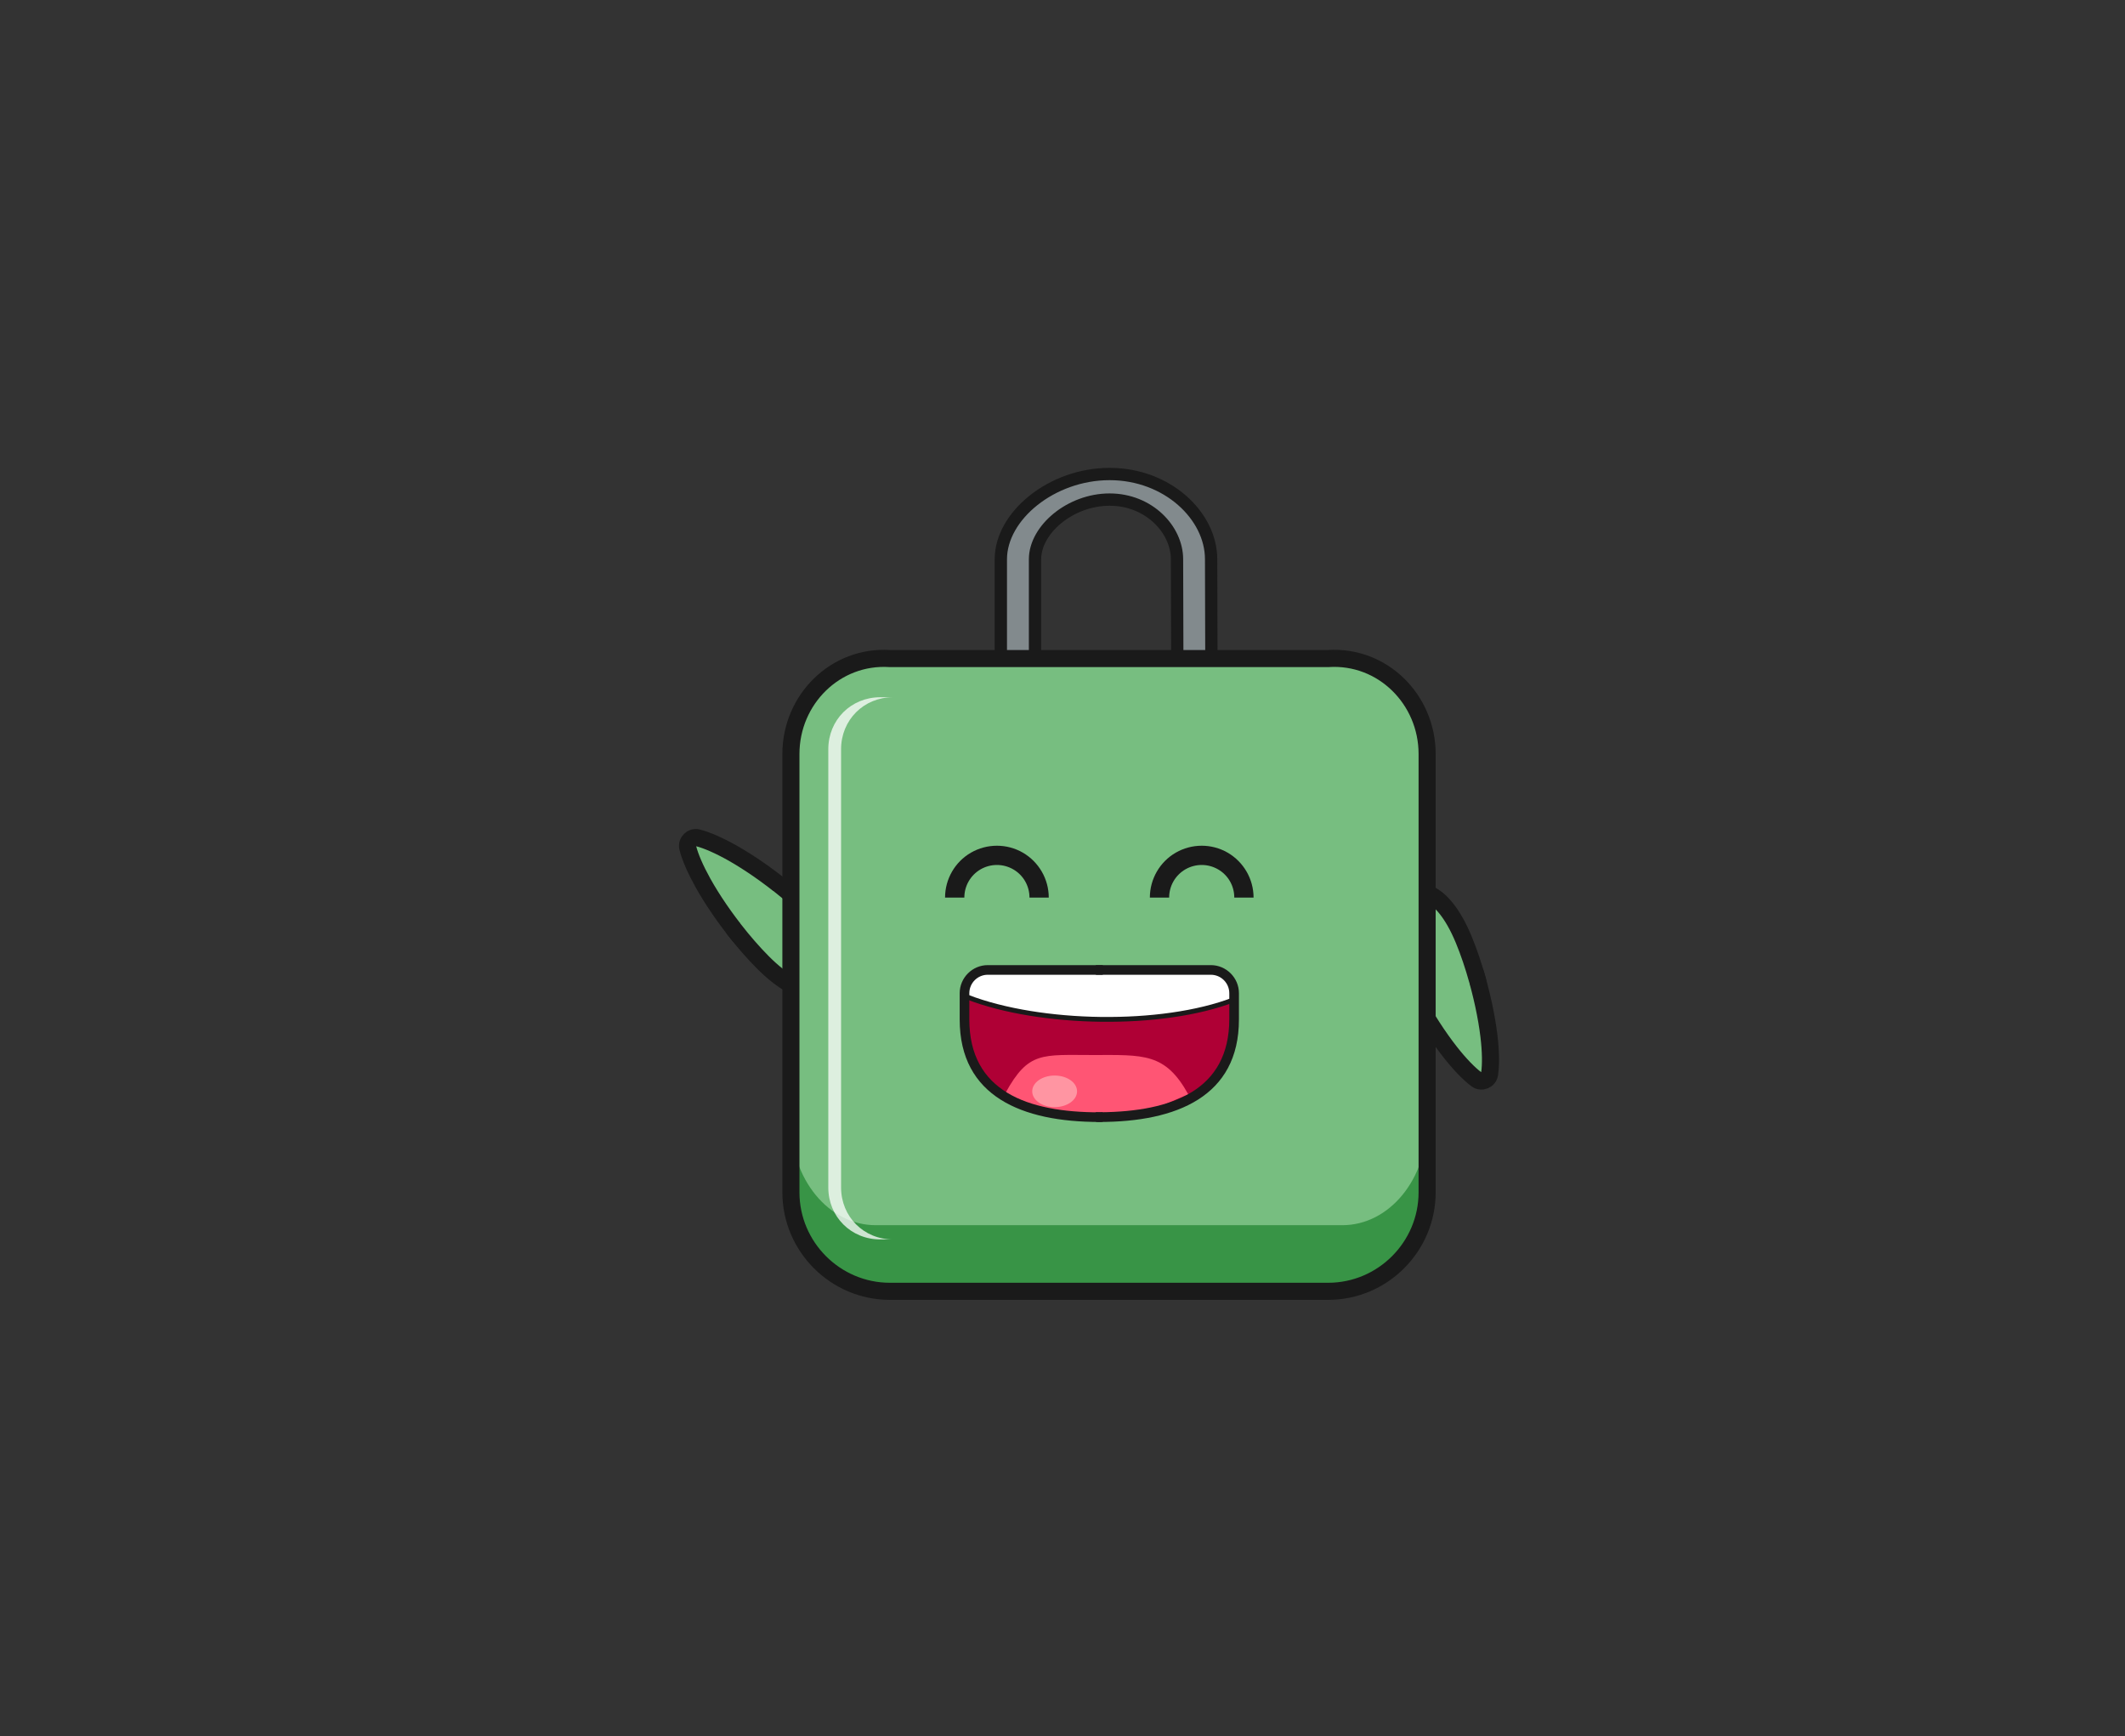 <?xml version="1.0" encoding="utf-8"?>
<!-- Generator: Adobe Illustrator 28.0.0, SVG Export Plug-In . SVG Version: 6.00 Build 0)  -->
<svg version="1.1" id="Layer_1" xmlns="http://www.w3.org/2000/svg" xmlns:xlink="http://www.w3.org/1999/xlink" x="0px" y="0px"
	 viewBox="0 0 3108.6 2539.3" style="enable-background:new 0 0 3108.6 2539.3;" xml:space="preserve">
<rect x="0" y="0" width="3108.6" height="2539.3" fill="#333333" stroke="none"/>
<style type="text/css">
	.st0{fill:#77BE80;stroke:#1A1A1A;stroke-width:25;stroke-linecap:round;stroke-linejoin:round;}
	.st1{fill:#828A8D;stroke:#1A1A1A;stroke-width:18;stroke-miterlimit:10;}
	.st2{fill:#77BE80;}
	.st3{fill:#389446;}
	.st4{opacity:0.75;fill:#FFFFFF;enable-background:new    ;}
	.st5{fill:none;stroke:#1A1A1A;stroke-width:25;stroke-miterlimit:10;}
	.st6{fill:#1A1A1A;}
	.st7{fill:#AF0035;}
	.st8{fill:#FFFFFF;}
	.st9{fill:#FF5574;}
	.st10{fill:#FF95A2;}
</style>
<g id="Left_arm">
	<path class="st0" d="M1081.1,1368.4c-20.1-24.9-39-52.3-52.9-77.3c-10.9-19.6-18.8-37.8-22-50.8c0-0.1,0-0.2-0.1-0.3
		c-2.1-8.8,5.9-16.8,14.7-14.6c0.1,0,0.2,0,0.3,0.1c13,3.3,31.2,11.3,50.7,22.3c24.9,14.1,52.2,33.2,76.9,53.4"/>
	<path class="st0" d="M1140,1294.1c17.3,13.6,33.6,28,47.4,41.8c31.2,31.4,40.6,54.7,41.8,70c1.2,15.3-4.7,24.8-11.9,31.9
		c-7.1,7.1-16.7,13-31.9,11.7c-15.3-1.3-38.6-10.9-69.8-42.3c-13.8-13.9-28.1-30.3-41.6-47.7"/>
</g>
<g id="Left_arm-2">
	<path class="st0" d="M2158.5,1423.6c9.1,30.6,16.2,63.2,19.6,91.6c2.7,22.2,3,42.1,1,55.4c0,0.1,0,0.2,0,0.3
		c-1.4,9-11.8,13.3-19.1,7.9c-0.1-0.1-0.2-0.1-0.2-0.2c-10.8-8-24.6-22.3-38.4-39.9c-17.7-22.5-35.7-50.5-50.9-78.6"/>
	<path class="st0" d="M2075.8,1469.9c-10.8-19.1-20.5-38.6-28-56.7c-16.9-40.8-16.8-66.1-12.1-80.7c4.7-14.6,13.8-21.1,23.1-25
		s20.4-5.7,34,1.3c13.6,7,31.6,24.8,48.5,65.6c7.5,18.1,14.4,38.7,20.3,59.9"/>
</g>
<g id="Handle">
	<path class="st1" d="M1623.2,693.3c-84.7,0-159.1,61.2-159.1,124.7v142.2c0,10.3,11.2,18.7,25,18.7s25-8.4,25-18.7V817.9
		c0-43.2,51.4-87.2,109.1-87.2s98.6,44,98.6,87.2v0l0.4,142.2c0,10.3,11.2,18.7,25,18.7c13.8,0,24.9-8.4,24.9-18.8l-0.4-142.2
		C1771.7,754.5,1707.8,693.3,1623.2,693.3L1623.2,693.3L1623.2,693.3z"/>
</g>
<g id="Body">
	<path class="st2" d="M1281.1,963.2h682.4c68.7-5.1,124.1,50.2,124.1,118.9v682.4c0,68.7-55.3,124.1-124.1,124.1h-682.4
		c-68.7,0-124.1-55.3-124.1-124.1v-682.4c0-68.7,55.3-124.1,124.1-124.1L1281.1,963.2L1281.1,963.2z"/>
	<path class="st3" d="M1157.1,1641.1v96.6c0,83.6,55.3,150.9,124.1,150.9h682.4c68.7,0,124.1-67.3,124.1-150.9v-96.6
		c0,83.6-55.3,150.9-124.1,150.9h-682.4C1212.4,1792.1,1157.1,1724.7,1157.1,1641.1L1157.1,1641.1L1157.1,1641.1z"/>
	<path class="st4" d="M1211.7,1736.8c0,42.8,33.2,76,76,76h18.7c-42.8,0-76-33.2-76-76v-641c0-42.8,33.2-76,76-76h-18.7
		c-42.8,0-76,33.2-76,76"/>
	<path class="st5" d="M1301.8,963.2c-79.7-5.1-144.8,59.9-144.8,139.6v641.1c0,79.7,65.1,144.8,144.8,144.8h641.1
		c79.7,0,144.8-65.1,144.8-144.8v-641.1c0-79.7-65.1-144.8-144.8-139.6L1301.8,963.2L1301.8,963.2z"/>
</g>
<path id="Left_eye" class="st6" d="M1833.8,1312.8c0-27.1-14.5-52.1-37.9-65.7c-23.4-13.5-52.4-13.5-75.9,0
	c-23.4,13.5-37.9,38.6-37.9,65.7h28.2c0-17.1,9.1-32.8,23.8-41.3c14.8-8.5,32.9-8.5,47.7,0c14.8,8.5,23.8,24.2,23.8,41.3H1833.8
	L1833.8,1312.8z"/>
<path id="Right_eye" class="st6" d="M1534.2,1312.8c0-27.1-14.5-52.1-37.9-65.7c-23.4-13.5-52.4-13.5-75.9,0
	c-23.4,13.5-37.9,38.6-37.9,65.7h28.2c0-17.1,9.1-32.8,23.8-41.3c14.8-8.5,32.9-8.5,47.7,0c14.8,8.5,23.8,24.2,23.8,41.3H1534.2
	L1534.2,1312.8z"/>
<g id="Mouth">
	<path id="Mouth_BG" class="st7" d="M1771.3,1418.7c18.8,0,34,15.2,34,34v38.4c0,108.9-86.1,143.7-195,143.7
		s-199.4-34.8-199.4-143.7v-38.4c0-18.8,15.2-34,34-34H1771.3z"/>
	<g id="Teeth">
		<path class="st8" d="M1436.8,1419.7c0,0-18.8,6.5-25.8,21.1s11.1,20.3,11.1,20.3s100.9,31.8,164.6,28.8s99.7-2.4,99.7-2.4
			s77-9.8,117.3-28.5c0,0,2.5-23.7-9-30.9s-87-9.3-87-9.3l-103.2-1.8C1604.6,1416.9,1445.1,1413.2,1436.8,1419.7L1436.8,1419.7z"/>
		<path class="st6" d="M1417,1455.3l-2.5,6.6c106.8,41,285,44.6,391.8,3.6l-2.5-6.6C1698.6,1499.3,1522.1,1495.7,1417,1455.3
			L1417,1455.3L1417,1455.3z"/>
	</g>
	<g id="Tounge">
		<path class="st9" d="M1598.9,1543.1c-74.4,0-94.3-5.7-127.8,55.1c3,0.9,41.7,30.2,45.1,30.2l65.3,10.6l67.2-1.8
			c11-1.8,86.6-35.7,89.6-36.6C1704.6,1539.8,1673.3,1543,1598.9,1543.1L1598.9,1543.1L1598.9,1543.1z"/>
		<path class="st10" d="M1542.8,1573.1c-18.1,0-32.8,10.3-32.8,23.1s14.7,23.1,32.8,23.1s32.8-10.3,32.8-23.1
			S1560.9,1573.1,1542.8,1573.1L1542.8,1573.1z"/>
	</g>
	<g id="Mouth_Outline">
		<path class="st6" d="M1608.2,1641c1.7,0,3.3,0,5-0.1v-14.1c-1.7,0-3.3,0.1-5,0.1c-105.1,0-190.2-30.7-190.2-135.8v-38.4
			c0-14.9,12.1-27,27-27h168.2v-14.1H1445c-22.6,0-41.1,18.5-41.1,41.1v38.4C1403.9,1603.9,1495.5,1641,1608.2,1641L1608.2,1641z"/>
		<path class="st6" d="M1608.2,1641c112.7,0,204.2-37.1,204.2-149.9v-38.4c0-22.6-18.5-41.1-41.1-41.1h-168.2v14.1h168.2
			c14.9,0,27,12.1,27,27v37.7c0,104.3-83.8,135.4-188.1,136.4c-2.4,0-4.7,0-7.1-0.1v14.1C1604.8,1641,1606.5,1641,1608.2,1641
			L1608.2,1641L1608.2,1641z"/>
	</g>
</g>
</svg>
